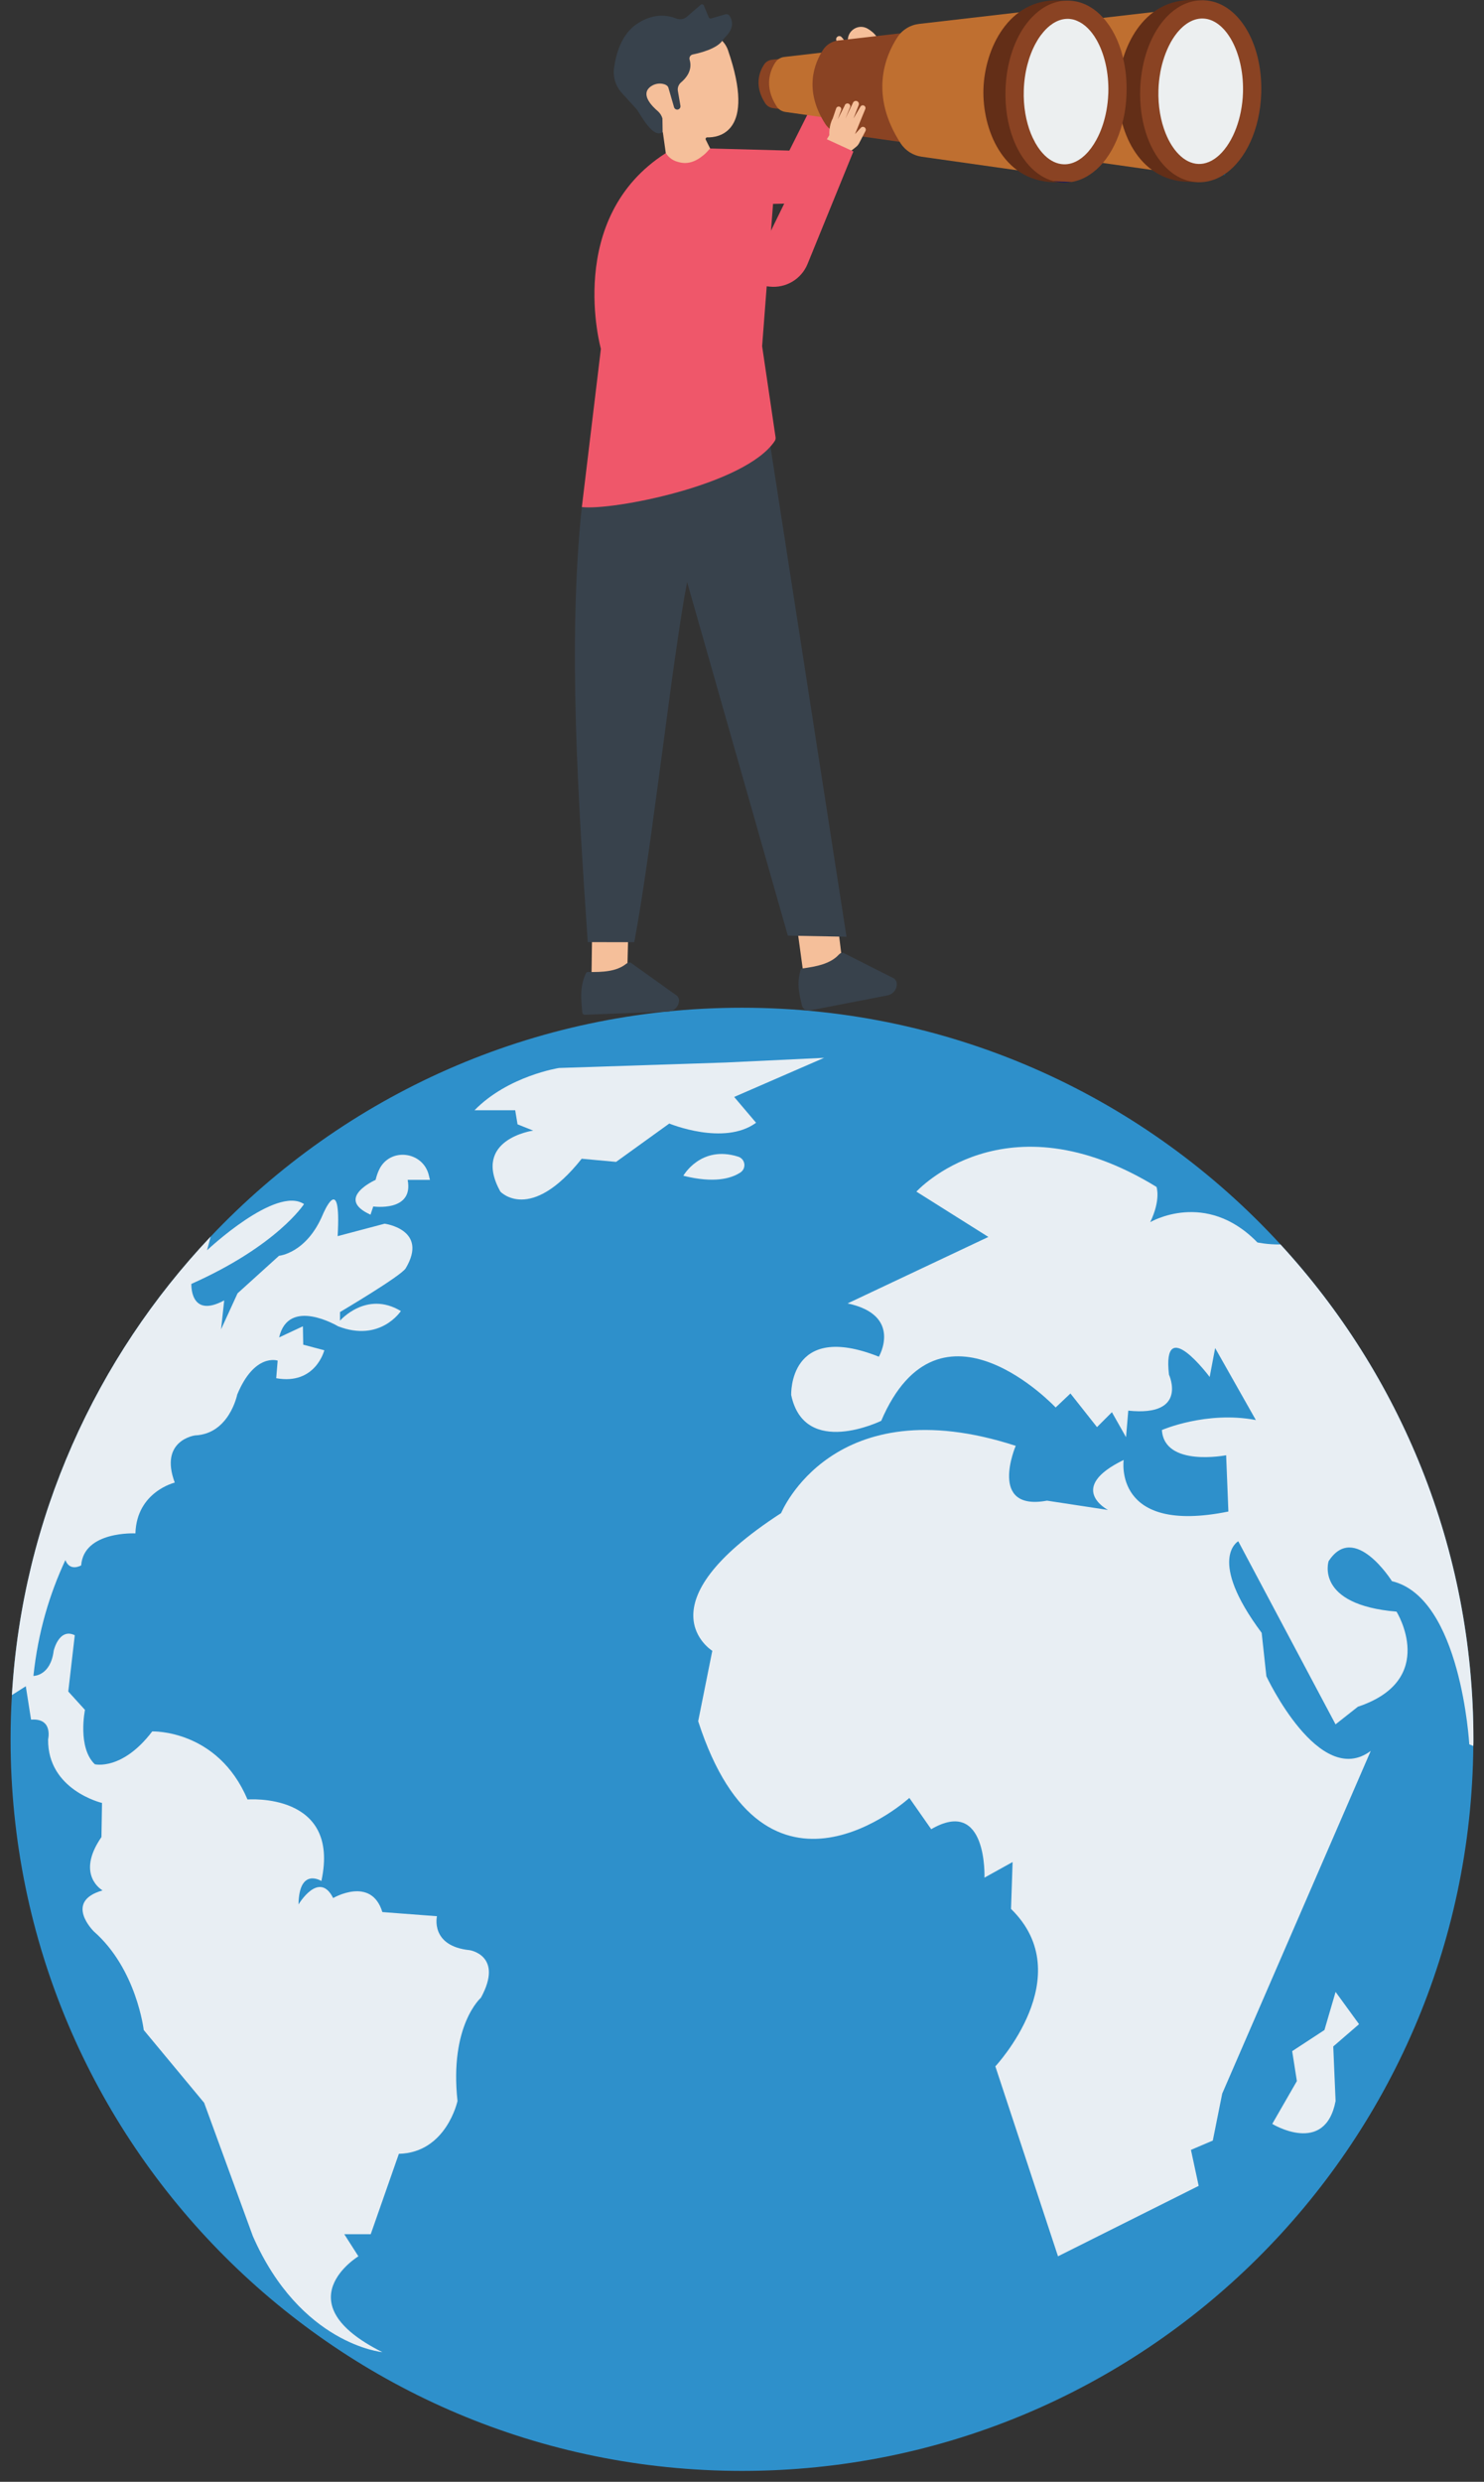 <svg width="128" height="214" viewBox="0 0 128 214" fill="none" xmlns="http://www.w3.org/2000/svg">
<rect x="0" y="0" width="128" height="214" fill="#333333" stroke="none"/>
<path d="M127.088 149.982C127.088 150.176 127.088 150.369 127.078 150.552C126.779 185.128 98.643 213.06 64 213.06C29.164 213.06 0.912 184.818 0.912 149.982C0.912 148.696 0.951 147.429 1.028 146.162C1.937 130.876 8.299 117.069 18.171 106.628C29.676 94.474 45.949 86.894 64 86.894C82.38 86.894 98.923 94.754 110.448 107.305C120.774 118.53 127.088 133.516 127.088 149.982Z" fill="#2E90CB"/>
<path d="M127.088 149.982C127.088 150.176 127.088 150.369 127.078 150.552L126.73 150.408C126.73 150.408 126.025 137.761 120.059 136.34C120.059 136.34 116.82 131.177 114.597 134.619C114.597 134.619 113.378 138.37 120.456 138.969C120.456 138.969 124.101 144.839 117.12 147.168L115.196 148.686L106.803 132.897C106.803 132.897 104.067 134.415 108.823 140.797L109.229 144.538C109.229 144.538 113.783 154.285 118.231 150.978L105.42 180.525L104.608 184.576L102.723 185.378L103.39 188.482L91.256 194.554L85.852 178.176C85.852 178.176 93.141 170.402 87.205 164.601L87.34 160.559L84.913 161.904C84.913 161.904 85.184 154.894 80.32 157.727L78.435 155.03C78.435 155.03 66.021 166.361 60.22 148.416L61.438 142.344C61.438 142.344 55.095 138.428 67.374 130.471C67.374 130.471 71.821 119.545 87.61 124.67C87.61 124.67 85.183 130.336 90.308 129.398L95.568 130.2C95.568 130.2 91.923 128.315 96.921 125.888C96.921 125.888 95.974 132.366 105.952 130.335L105.759 125.482C105.759 125.482 100.422 126.526 100.219 123.306C100.219 123.306 104.068 121.634 108.321 122.446L104.811 116.239L104.338 118.734C104.338 118.734 100.219 113.203 100.828 118.531C100.828 118.531 102.52 122.176 97.318 121.635L97.124 123.926L95.906 121.77L94.62 123.056L92.329 120.156L91.053 121.364C91.053 121.364 81.065 110.709 76.008 122.514C76.008 122.514 69.395 125.753 68.244 120.291C68.244 120.291 67.983 113.88 75.805 116.984C75.805 116.984 77.893 113.407 73.107 112.391L85.25 106.658L79.043 102.751C79.043 102.751 86.662 94.321 99.753 102.345C99.753 102.345 100.149 103.428 99.212 105.382C99.212 105.382 103.998 102.549 108.455 107.132C108.455 107.132 109.325 107.325 110.446 107.306C120.774 118.53 127.088 133.516 127.088 149.982Z" fill="#E8EEF3"/>
<path d="M71.082 91.214L62.583 91.618L48.215 92.09C48.215 92.09 43.831 92.765 40.93 95.733H44.437L44.64 96.947L45.989 97.487C45.989 97.487 40.66 98.229 43.156 102.748C43.156 102.748 45.72 105.514 50.172 99.915L53.14 100.186L57.727 96.88C57.727 96.88 62.449 98.837 65.214 96.813L63.325 94.587L71.082 91.214Z" fill="#E8EEF3"/>
<path d="M58.94 101.382C58.94 101.382 60.44 98.716 63.667 99.735C64.291 99.932 64.402 100.748 63.855 101.105C63.06 101.624 61.585 102.044 58.94 101.382Z" fill="#E8EEF3"/>
<path d="M35.162 101.737H37.085L36.987 101.335C36.484 99.26 33.636 98.919 32.709 100.842C32.585 101.099 32.479 101.395 32.397 101.738C32.397 101.738 28.822 103.323 31.959 104.739L32.195 104.031C32.194 104.03 35.702 104.536 35.162 101.737Z" fill="#E8EEF3"/>
<path d="M41.482 172.259C41.482 172.259 38.755 174.637 39.461 181.164C39.461 181.164 38.503 185.621 34.404 185.718L31.977 192.65H29.695L30.913 194.555C30.913 194.555 24.387 198.519 32.982 202.821C32.982 202.821 25.904 202.164 21.805 192.805L17.608 181.319L12.397 175.043C12.397 175.043 11.787 169.784 8.094 166.544C8.094 166.544 5.464 163.963 8.848 163.006C8.848 163.006 6.479 161.69 8.751 158.403L8.8 155.464C8.8 155.464 4.1 154.361 4.149 149.982C4.149 149.982 4.603 148.125 2.679 148.28L2.225 145.4L1.026 146.163C1.935 130.877 8.297 117.07 18.169 106.628L17.86 107.807C17.86 107.807 23.796 102.21 26.223 103.824C26.223 103.824 23.931 107.401 16.506 110.708C16.506 110.708 16.36 113.744 19.339 112.129L19.068 114.624L20.489 111.521L24.067 108.282C24.067 108.282 26.425 108.078 27.837 104.742C27.837 104.742 29.462 100.788 29.123 106.589L33.174 105.516C33.174 105.516 36.993 106.018 34.992 109.364C34.586 110.031 29.326 113.135 29.326 113.135V113.879C29.326 113.879 31.598 111.25 34.576 113.048C34.576 113.048 32.806 115.774 29.162 114.363C29.162 114.363 24.888 111.801 24.076 115.321L26.126 114.363L26.154 115.948L27.972 116.432C27.972 116.432 27.218 119.449 23.824 118.84L23.95 117.323C23.95 117.323 21.958 116.636 20.46 120.252C20.46 120.252 19.783 123.646 16.824 123.771C16.824 123.771 13.711 124.177 15.074 127.841C15.074 127.841 11.787 128.625 11.68 132.221C11.68 132.221 7.233 131.989 7.001 134.977C7.001 134.977 6.044 135.557 5.638 134.523C4.284 137.433 3.288 140.691 2.882 144.51C2.959 144.51 4.361 144.481 4.632 142.335C4.632 142.335 5.086 140.343 6.45 141.001L5.889 145.854L7.329 147.44C7.329 147.44 6.662 150.679 8.18 152.129C8.18 152.129 10.539 152.7 13.13 149.296C13.13 149.296 18.767 149.093 21.349 155.165C21.349 155.165 29.393 154.508 27.72 162.194C27.72 162.194 25.796 160.976 25.748 164.215C25.748 164.215 27.517 161.237 28.736 163.664C28.736 163.664 32.023 161.74 32.98 164.873L37.689 165.23C37.689 165.23 37.081 167.811 40.522 168.159C40.525 168.159 43.464 168.622 41.482 172.259Z" fill="#E8EEF3"/>
<path d="M115.199 171.756L114.238 175.044L111.455 176.865L111.86 179.446L109.735 183.139C109.735 183.139 114.288 185.922 115.199 181.166L114.997 176.461L117.223 174.538L115.199 171.756Z" fill="#E8EEF3"/>
<path d="M54.205 79.845L54.083 84.598L51.013 84.557L51.077 79.991L54.205 79.845Z" fill="#F5BF9A"/>
<path d="M50.223 87.305C50.231 87.418 50.327 87.504 50.44 87.5L57.627 87.223C58.167 87.202 58.588 86.747 58.568 86.208C58.564 86.112 58.458 85.912 58.382 85.855L54.454 83.047C54.317 82.944 54.147 82.999 54.013 83.106C53.172 83.784 51.956 83.831 50.728 83.812C50.645 83.811 50.571 83.858 50.535 83.933C49.947 85.181 50.156 86.299 50.223 87.305Z" fill="#38424C"/>
<path d="M72.195 79.22L72.725 83.559L69.309 84.048L68.74 79.889L72.195 79.22Z" fill="#F5BF9A"/>
<path d="M69.172 86.701C69.245 87 69.539 87.188 69.841 87.13L76.557 85.828C77.088 85.725 77.434 85.211 77.331 84.681C77.313 84.587 77.178 84.405 77.094 84.361L72.785 82.184C72.633 82.104 72.473 82.182 72.358 82.309C71.625 83.115 70.416 83.343 69.19 83.512C69.128 83.521 69.075 83.563 69.058 83.624C68.693 84.813 68.953 85.799 69.172 86.701Z" fill="#38424C"/>
<path d="M73.014 80.773L67.954 80.677L59.266 50.189C58.009 56.629 56.212 73.301 54.707 81.242L50.694 81.237C49.898 69.35 48.944 55.475 50.184 43.72L52.777 42.416C56.812 40.041 61.298 38.563 66.43 38.368L73.014 80.773Z" fill="#38424C"/>
<path d="M61.002 11.845C60.897 11.844 60.827 11.954 60.875 12.048L61.726 13.756C61.773 13.844 61.809 13.912 61.772 13.983C61.666 14.171 61.546 14.325 61.408 14.452C60.815 15.004 59.964 15.032 59.213 14.899C58.443 14.764 57.785 14.459 57.631 14.367C57.603 14.352 57.587 14.325 57.581 14.295L57.179 11.445C57.172 11.401 57.144 11.362 57.103 11.343C55.182 10.334 55.022 7.739 55.022 7.739C55.007 2.032 59.242 2.425 61.309 2.956C62 3.133 62.556 3.649 62.789 4.322C65.258 11.472 61.938 11.87 61.002 11.845Z" fill="#F5BF9A"/>
<path d="M57.654 7.572L58.139 9.247C58.196 9.441 58.431 9.515 58.589 9.389C58.669 9.324 58.708 9.222 58.69 9.12L58.47 7.847C58.421 7.566 58.529 7.284 58.748 7.1C59.165 6.751 59.758 6.065 59.482 5.146C59.423 4.948 59.545 4.741 59.746 4.699C60.45 4.554 61.838 4.188 62.316 3.495C62.404 3.368 62.503 3.249 62.612 3.139C62.918 2.832 63.427 2.154 62.942 1.383C62.862 1.255 62.706 1.195 62.561 1.237L61.339 1.591C61.254 1.615 61.164 1.573 61.13 1.49L60.71 0.477C60.665 0.367 60.526 0.334 60.437 0.412L59.253 1.44C58.995 1.663 58.636 1.722 58.32 1.594C57.664 1.328 56.391 1.068 54.907 2.08C53.588 2.981 53.123 4.677 52.962 5.866C52.856 6.646 53.104 7.432 53.633 8.014L54.873 9.379C54.919 9.429 54.961 9.483 54.998 9.54C55.284 9.967 56.354 11.969 57.132 11.4C57.154 11.384 57.162 11.357 57.154 11.331L57.137 10.21C57.065 9.963 56.924 9.742 56.728 9.576C56.203 9.128 55.228 8.125 56.116 7.468C56.412 7.249 56.79 7.162 57.152 7.228C57.374 7.272 57.595 7.365 57.654 7.572Z" fill="#38424C"/>
<path d="M72.374 5.983L74.322 6.735L74.781 5.963C74.781 5.963 77.16 3.853 74.843 2.477C73.939 1.941 72.847 2.825 73.197 3.815C73.202 3.829 73.207 3.843 73.212 3.857C73.225 3.892 73.18 3.918 73.157 3.889L72.606 3.213C72.512 3.097 72.345 3.078 72.227 3.168C72.119 3.25 72.087 3.4 72.153 3.519L72.597 4.323C72.696 4.503 72.722 4.715 72.667 4.913L72.374 5.983Z" fill="#F5BF9A"/>
<path d="M75.403 5.353L73.03 12.793L72.231 15.3C71.823 16.594 70.634 17.48 69.28 17.517L67.641 17.558L66.677 17.581L66.503 19.885L66.131 24.686L65.736 29.85L66.894 37.696C66.911 37.812 66.889 37.931 66.824 38.029C64.275 41.842 52.749 44.043 50.186 43.722L51.829 30.08C51.829 30.08 48.662 18.793 57.429 13.202C57.722 13.647 58.09 13.872 58.572 13.987C59.256 14.17 59.94 13.991 60.665 13.39C60.885 13.22 61.018 13.05 61.248 12.803L68.083 12.986L72.246 4.701L75.403 5.353Z" fill="#EF576A"/>
<path d="M81.853 4.7L78.195 5.124C77.918 5.156 77.67 5.306 77.517 5.539C77.136 6.121 76.627 7.34 77.615 8.868C77.763 9.098 78.006 9.252 78.276 9.291L81.613 9.763L81.862 6.624L81.853 4.7Z" fill="#201A56"/>
<path d="M83.43 4.399L79.265 4.881C78.95 4.917 78.667 5.088 78.493 5.353C78.059 6.016 77.48 7.404 78.605 9.143C78.774 9.404 79.05 9.581 79.358 9.624L83.157 10.163L83.439 6.588L83.43 4.399Z" fill="#7F92C9"/>
<path d="M90.95 2.648L83.916 3.462C83.384 3.523 82.908 3.813 82.614 4.26C81.881 5.378 80.904 7.722 82.802 10.66C83.087 11.1 83.555 11.398 84.074 11.472L90.489 12.381L90.966 6.345L90.95 2.648Z" fill="#201A56"/>
<path d="M100.945 0.869L90.89 2.033C90.129 2.121 89.447 2.534 89.027 3.175C87.98 4.774 86.581 8.125 89.296 12.324C89.704 12.955 90.372 13.38 91.115 13.485L100.286 14.785L100.967 6.155L100.945 0.869Z" fill="#BF6F30"/>
<path d="M96.442 7.643C96.55 4.194 98.594 -0.133 102.935 0.003L103.813 0.031L103.319 15.705L102.441 15.677C98.1 15.549 96.333 11.093 96.442 7.643Z" fill="#632E17"/>
<path d="M107.931 8.005C107.809 11.879 105.756 14.957 103.345 14.88C100.935 14.805 99.08 11.603 99.202 7.73C99.324 3.857 101.376 0.778 103.787 0.855C106.197 0.931 108.053 4.132 107.931 8.005Z" fill="#ECEFF0"/>
<path d="M108.786 8.029C108.921 3.633 106.738 0.114 103.813 0.021C103.762 0.021 103.715 0.021 103.669 0.024C103.664 0.021 103.656 0.022 103.65 0.027C102.663 0.036 101.737 0.445 100.945 1.149L100.942 1.154C99.82 2.161 98.965 3.772 98.575 5.714C98.448 6.345 98.366 7.008 98.346 7.701C98.261 10.392 99.045 12.749 100.335 14.196C101.126 15.088 102.108 15.635 103.201 15.7C103.204 15.703 103.212 15.699 103.218 15.703C103.254 15.709 103.287 15.711 103.322 15.711C103.336 15.711 103.34 15.714 103.351 15.714C104.122 15.731 104.856 15.51 105.52 15.091C105.568 15.064 105.613 15.033 105.659 15C107.431 13.792 108.687 11.173 108.786 8.029ZM106.35 11.698C106.133 12.149 105.883 12.555 105.606 12.897C105.079 13.555 104.454 13.988 103.796 14.106C103.659 14.129 103.514 14.141 103.372 14.137C102.755 14.118 102.174 13.817 101.673 13.308C101.224 12.856 100.838 12.238 100.543 11.508C100.113 10.445 99.875 9.135 99.92 7.752C99.935 7.24 99.99 6.743 100.079 6.263L100.074 6.262C100.252 5.301 100.558 4.423 100.956 3.693L100.956 3.688C101.02 3.579 101.08 3.481 101.14 3.374L101.144 3.369C101.845 2.253 102.777 1.566 103.764 1.597C105.637 1.659 107.152 4.284 107.213 7.454C107.218 7.628 107.216 7.803 107.211 7.981C107.202 8.269 107.183 8.553 107.149 8.828C107.028 9.893 106.744 10.878 106.35 11.698Z" fill="#8A4323"/>
<path d="M70.237 4.73L66.578 5.154C66.301 5.186 66.053 5.336 65.9 5.569C65.519 6.151 65.01 7.37 65.998 8.899C66.146 9.128 66.389 9.283 66.659 9.321L69.996 9.794L70.244 6.654L70.237 4.73Z" fill="#8A4323"/>
<path d="M71.813 4.429L67.647 4.911C67.332 4.947 67.05 5.119 66.876 5.384C66.442 6.046 65.862 7.434 66.987 9.173C67.155 9.435 67.432 9.611 67.74 9.654L71.539 10.193L71.821 6.618L71.813 4.429Z" fill="#BF6F30"/>
<path d="M79.332 2.678L72.299 3.492C71.767 3.553 71.291 3.843 70.997 4.29C70.264 5.408 69.287 7.752 71.185 10.69C71.47 11.131 71.938 11.428 72.457 11.502L78.873 12.411L79.349 6.375L79.332 2.678Z" fill="#8A4323"/>
<path d="M89.327 0.899L79.272 2.062C78.512 2.15 77.83 2.564 77.41 3.205C76.362 4.803 74.964 8.154 77.678 12.353C78.086 12.983 78.754 13.409 79.497 13.514L88.668 14.814L89.349 6.184L89.327 0.899Z" fill="#BF6F30"/>
<path d="M84.825 7.673C84.933 4.224 86.977 -0.103 91.318 0.033L92.196 0.061L91.702 15.735L90.824 15.707C86.483 15.579 84.716 11.123 84.825 7.673Z" fill="#632E17"/>
<path d="M96.315 8.036C96.437 4.163 94.582 0.962 92.172 0.886C89.761 0.81 87.708 3.888 87.586 7.761C87.464 11.634 89.319 14.835 91.73 14.912C94.14 14.987 96.193 11.909 96.315 8.036Z" fill="#ECEFF0"/>
<path d="M90.864 15.614C91.108 15.681 91.358 15.719 91.613 15.733C91.623 15.735 91.639 15.74 91.659 15.738C91.675 15.74 91.69 15.743 91.701 15.742C91.951 15.75 92.198 15.731 92.44 15.689L90.864 15.614Z" fill="#201A56"/>
<path d="M97.168 8.063C97.204 6.987 97.099 5.966 96.878 5.037L96.876 5.031C96.865 4.967 96.847 4.908 96.833 4.848C96.491 3.513 95.911 2.371 95.154 1.537C94.341 0.636 93.321 0.087 92.193 0.053C92.142 0.053 92.09 0.052 92.036 0.054C92.031 0.054 92.025 0.055 92.02 0.052C91.621 0.057 91.234 0.126 90.866 0.256C90.32 0.442 89.797 0.76 89.33 1.182C88.79 1.659 88.315 2.277 87.922 2.998C87.226 4.293 86.784 5.926 86.73 7.735C86.68 9.285 86.916 10.722 87.38 11.94C87.716 12.836 88.168 13.608 88.715 14.222C89.048 14.601 89.416 14.918 89.814 15.162C90.143 15.364 90.494 15.519 90.86 15.614L90.863 15.614L92.438 15.69C92.989 15.598 93.511 15.381 93.997 15.057C94.4 14.793 94.776 14.457 95.121 14.053C95.864 13.179 96.447 12.01 96.8 10.653L96.801 10.65C97.016 9.843 97.141 8.978 97.168 8.063ZM94.741 11.714L94.74 11.719C94.495 12.226 94.211 12.674 93.896 13.045C93.646 13.337 93.376 13.579 93.092 13.763C92.671 14.037 92.216 14.183 91.749 14.166C91.165 14.147 90.619 13.879 90.138 13.425C89.843 13.143 89.573 12.794 89.337 12.385C89.337 12.385 89.331 12.381 89.333 12.376C89.296 12.319 89.27 12.266 89.242 12.204C89.124 11.999 89.024 11.782 88.928 11.544L88.923 11.539C88.495 10.47 88.258 9.166 88.305 7.783C88.351 6.237 88.741 4.813 89.338 3.725L89.342 3.72C89.406 3.609 89.466 3.505 89.526 3.401L89.53 3.396C89.674 3.163 89.832 2.954 89.999 2.758C90.24 2.473 90.504 2.232 90.783 2.05L90.786 2.045C91.217 1.761 91.672 1.61 92.145 1.625C92.197 1.625 92.247 1.628 92.303 1.638C92.508 1.658 92.708 1.712 92.899 1.797C93.55 2.066 94.13 2.647 94.58 3.435C95.253 4.613 95.652 6.251 95.597 8.014C95.595 8.038 95.594 8.062 95.593 8.087C95.574 8.584 95.519 9.07 95.433 9.532C95.286 10.332 95.049 11.072 94.741 11.714Z" fill="#8A4323"/>
<path d="M105.655 15.096L105.518 15.09C105.565 15.063 105.611 15.032 105.657 14.999C105.657 15.034 105.655 15.066 105.655 15.096Z" fill="#045D95"/>
<path d="M72.263 10.283L72.852 9.118C72.871 9.021 72.945 8.943 73.043 8.923C73.214 8.887 73.368 9.036 73.335 9.208L72.916 10.233L73.579 8.851C73.623 8.759 73.716 8.701 73.817 8.7C74.003 8.7 74.132 8.888 74.064 9.062L73.614 10.216L74.216 9.196C74.276 9.093 74.404 9.052 74.514 9.102C74.628 9.154 74.681 9.287 74.633 9.404L73.746 11.566L74.25 11.017C74.314 10.948 74.413 10.921 74.504 10.949C74.651 10.995 74.72 11.161 74.649 11.297L74.103 12.346C74.037 12.471 73.947 12.58 73.837 12.668L72.526 13.717L70.95 13.014C71.062 12.475 71.309 11.998 71.532 11.652C71.532 11.652 71.479 10.841 71.822 10.224L72.124 9.341C72.169 9.209 72.321 9.149 72.444 9.213C72.533 9.259 72.581 9.358 72.563 9.457L72.263 10.283Z" fill="#F5BF9A"/>
<path d="M73.608 13.06L69.656 22.758C69.124 24.067 67.784 24.865 66.379 24.714L66.131 24.686L62.789 24.323L63.487 19.068L66.466 19.954L66.503 19.885L67.641 17.558L70.537 11.65L73.03 12.793L73.608 13.06Z" fill="#EF576A"/>
</svg>
